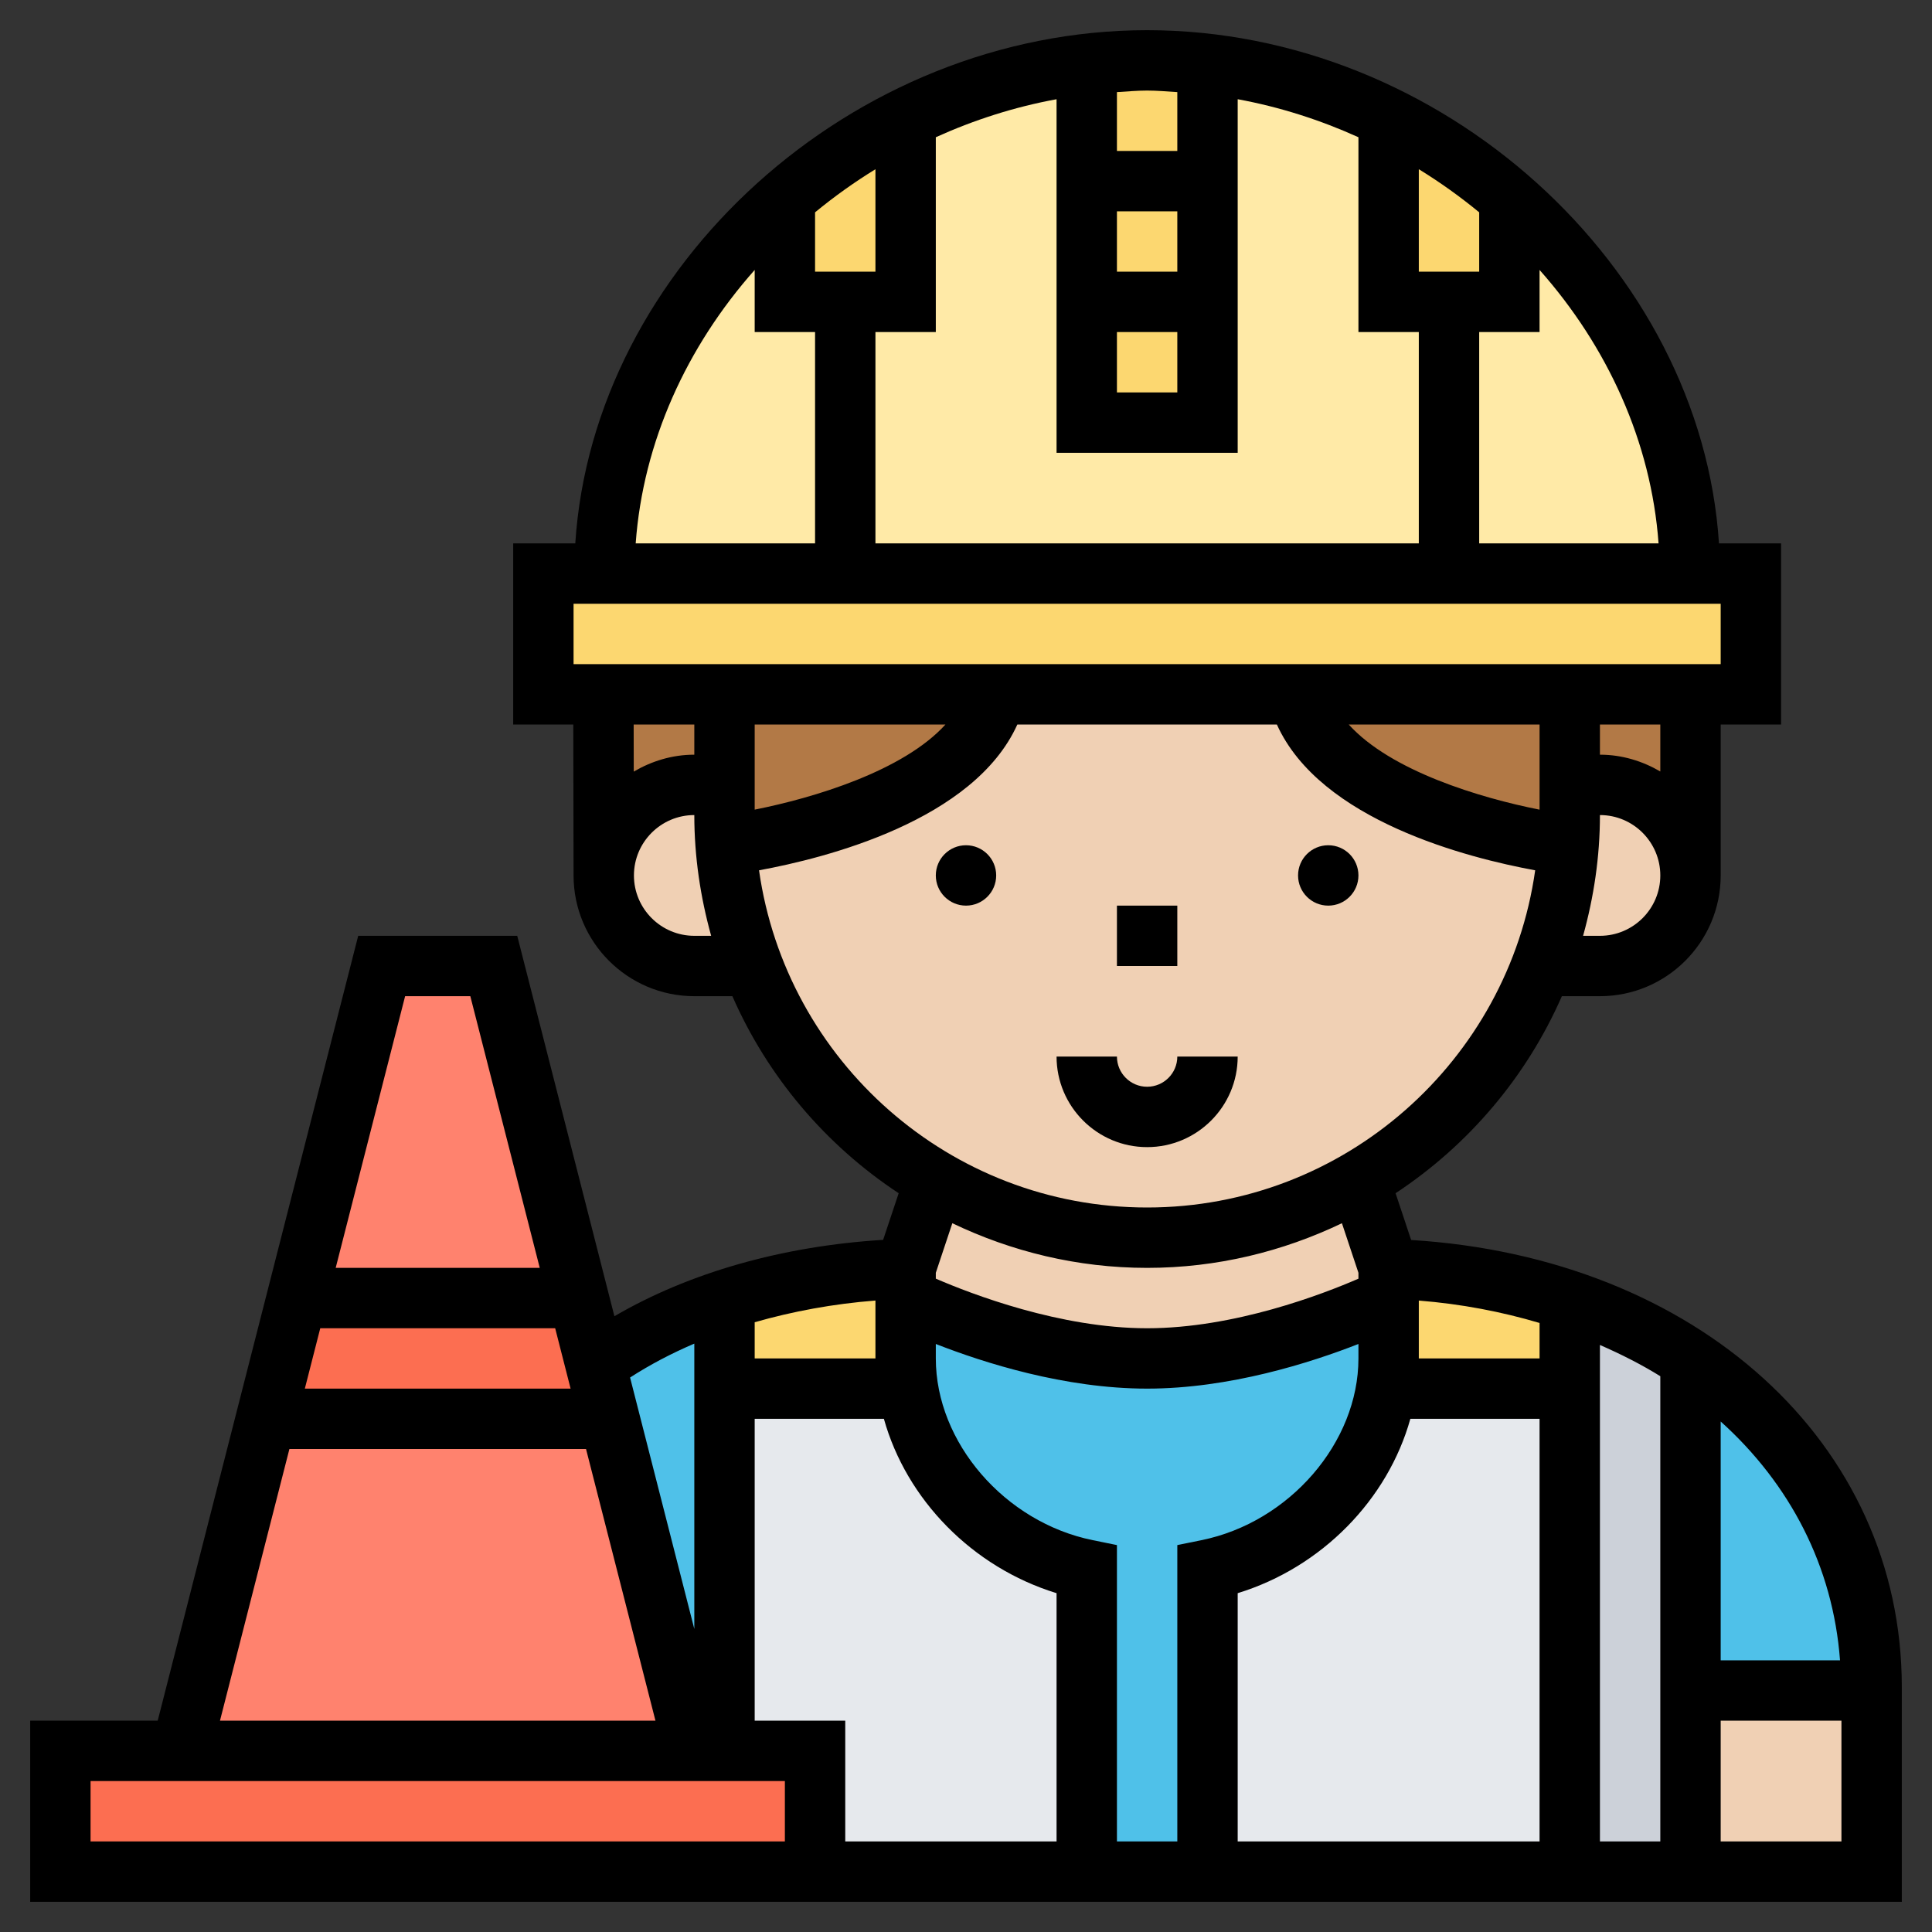 <svg id="Layer_6" enable-background="new 0 0 64 64" height="512" viewBox="0 0 64 64" width="512" xmlns="http://www.w3.org/2000/svg"><rect x="0" y="0" width="64" height="64" fill="#333333" stroke="none"/><path d="m20.18 46.95-.48-1.87.3-.08c1.19-.82 2.54-1.46 4-1.94v2.94 12h-1z" fill="#4fc1e9"/><path d="m46 43v2c0 .34-.03.67-.08.99-.47 2.97-2.98 5.42-5.92 6.01v10h-4v-10c-2.94-.59-5.45-3.04-5.92-6.01-.05-.32-.08-.65-.08-.99v-2s4 2 8 2 8-2 8-2z" fill="#4fc1e9"/><path d="m62 55.89v.11h-6v-10.93c3.68 2.47 6 6.28 6 10.82z" fill="#4fc1e9"/><path d="m36 52v10h-9v-4h-3v-12h6l.08-.01c.47 2.97 2.98 5.42 5.92 6.01z" fill="#e6e9ed"/><path d="m52 46v16h-12v-10c2.94-.59 5.45-3.04 5.92-6.01l.08.01z" fill="#e6e9ed"/><path d="m30 45c0 .34.03.67.08.99l-.08.01h-6v-2.94c1.86-.63 3.91-.97 6-1.03v.97z" fill="#fcd770"/><path d="m52 43.1v2.9h-6l-.08-.01c.05-.32.08-.65.08-.99v-2-.97c2.13.07 4.16.44 6 1.07z" fill="#fcd770"/><path d="m52 43.1c1.45.5 2.8 1.16 4 1.97v10.93 6h-4v-16z" fill="#ccd1d9"/><g fill="#f0d0b4"><path d="m56 56h6v6h-6z"/><path d="m46 42v.03.97s-4 2-8 2-8-2-8-2v-.97-.03l.97-2.9c2.07 1.21 4.47 1.9 7.03 1.9s4.96-.69 7.03-1.9z"/><path d="m51.96 28c.03-.33.04-.66.04-1v-1h1c1.66 0 3 1.34 3 3s-1.34 3-3 3h-1.93c.49-1.26.8-2.6.89-4z"/><path d="m43 23c.96 3.83 8.35 4.91 8.96 5-.09 1.4-.4 2.74-.89 4-1.14 3.01-3.29 5.51-6.04 7.1-2.07 1.21-4.47 1.9-7.03 1.9s-4.96-.69-7.03-1.9c-2.75-1.59-4.9-4.09-6.04-7.1-.49-1.26-.8-2.6-.89-4 .61-.09 8-1.17 8.96-5z"/><path d="m24.04 28c.09 1.4.4 2.74.89 4h-1.93c-1.66 0-3-1.34-3-3s1.34-3 3-3h1v1c0 .34.01.67.04 1z"/></g><path d="m56 23v6c0-1.66-1.34-3-3-3h-1v-3z" fill="#b27946"/><path d="m52 26v1c0 .34-.01.67-.04 1-.61-.09-8-1.17-8.96-5h9z" fill="#b27946"/><path d="m24 23h9c-.96 3.83-8.35 4.91-8.96 5-.03-.33-.04-.66-.04-1v-1z" fill="#b27946"/><path d="m20 29-.01-6h4.01v3h-1c-1.66 0-3 1.34-3 3z" fill="#b27946"/><path d="m50.25 6.73c3.54 3.19 5.75 7.64 5.75 12.27h-8v-9h2v-3z" fill="#ffeaa7"/><path d="m48 10v9h-20v-9h2v-6l-.05-.1c1.85-.93 3.89-1.55 6.05-1.79v3.89 4 4h4v-4-4-3.89c2.16.24 4.2.86 6.05 1.79l-.05.1v6z" fill="#ffeaa7"/><path d="m26 7v3h2v9h-8c0-4.63 2.21-9.08 5.75-12.27z" fill="#ffeaa7"/><path d="m20 19h8 20 8 2v4h-2-4-9-10-9-4.01-1.99v-4z" fill="#fcd770"/><path d="m50.25 6.73-.25.27v3h-2-2v-6l.05-.1c1.54.75 2.95 1.71 4.2 2.83z" fill="#fcd770"/><path d="m30 4v6h-2-2v-3l-.25-.27c1.25-1.12 2.66-2.08 4.2-2.83z" fill="#fcd770"/><path d="m38 2c-.68 0-1.34.04-2 .11v3.89 4 4h4v-4-4-3.89c-.66-.07-1.32-.11-2-.11z" fill="#fcd770"/><path d="m16.36 32 2.8 10.96-.16.04h-9l-.16-.04 2.8-10.96z" fill="#ff826e"/><path d="m20.18 46.95 2.82 11.05h-17l2.82-11.05.18.05h11z" fill="#ff826e"/><path d="m19.7 45.08.48 1.87-.18.05h-11l-.18-.05 1.02-3.99.16.04h9l.16-.04z" fill="#fc6e51"/><path d="m24 58h3v4h-25v-4h4 17z" fill="#fc6e51"/><path d="m46.746 41.076-.516-1.549c2.412-1.59 4.338-3.855 5.509-6.527h1.261c2.206 0 4-1.794 4-4v-5h2v-6h-2.057c-.592-9.164-9.176-17-18.943-17s-18.351 7.836-18.943 17h-2.057v6h1.991l.009 5.002c.001 2.205 1.795 3.998 4 3.998h1.261c1.171 2.672 3.097 4.937 5.509 6.527l-.515 1.545c-3.324.203-6.423 1.082-8.902 2.53l-3.219-12.602h-5.268l-6.642 26h-4.224v6h62v-7.112c0-8.1-6.796-14.229-16.254-14.812zm14.207 13.924h-3.953v-7.911c2.298 2.069 3.722 4.804 3.953 7.911zm-7.953-10.446c.702.307 1.375.647 2 1.035v15.411h-2zm-6-1.471c1.411.112 2.747.37 4 .742v1.175h-4zm4-16.262c-1.963-.388-4.927-1.278-6.322-2.821h6.322zm2 4.179h-.558c.354-1.276.558-2.613.558-4 1.103 0 2 .897 2 2s-.897 2-2 2zm2-5.444c-.591-.344-1.268-.556-2-.556v-1h2zm-.058-7.556h-5.942v-7h2v-2.058c2.252 2.54 3.697 5.697 3.942 9.058zm-27.942-9v-1.966c.631-.52 1.298-.997 2-1.428v3.394zm4 2v-6.454c1.268-.574 2.608-1.004 4-1.259v11.713h6v-11.713c1.392.255 2.732.686 4 1.259v6.454h2v7h-18v-7zm6 0h2v2h-2zm2-2h-2v-2h2zm8 0v-3.395c.702.432 1.369.909 2 1.428v1.967zm-8-5.949v1.949h-2v-1.949c.333-.02.664-.051 1-.051s.667.031 1 .051zm-14 5.891v2.058h2v7h-5.942c.245-3.361 1.69-6.518 3.942-9.058zm-6 11.058h38v2h-38zm6 4h6.32c-1.395 1.539-4.358 2.431-6.32 2.82zm-2 0v1c-.734 0-1.414.213-2.006.56l-.003-1.56zm0 7c-1.103 0-2-.897-2-2s.897-2 2-2c0 1.387.204 2.724.558 4zm2.144-2.17c2.212-.405 7.12-1.646 8.557-4.83h8.597c1.437 3.185 6.345 4.425 8.557 4.83-.894 6.303-6.309 11.17-12.855 11.17s-11.961-4.867-12.856-11.17zm12.856 13.17c2.312 0 4.495-.541 6.453-1.479l.547 1.642v.195c-1.184.514-4.11 1.642-7 1.642-2.88 0-5.813-1.13-7-1.643v-.194l.547-1.642c1.958.938 4.141 1.479 6.453 1.479zm-9 3h-4v-1.199c1.259-.361 2.601-.61 4-.719zm-6-.491v9.452l-2.128-8.329c.655-.423 1.367-.798 2.128-1.123zm-4.098 1.491h-8.804l.511-2h7.782zm-5.482-13h2.16l2.3 9h-6.76zm-3.833 15h9.826l2.3 9h-14.426zm16.413 13h-23v-2h23zm-1-4v-10h4.28c.745 2.669 2.926 4.918 5.72 5.776v8.224h-7v-4zm14-5.817v9.817h-2v-9.817l-.801-.163c-2.915-.592-5.199-3.237-5.199-6.02v-.479c1.588.622 4.269 1.479 7 1.479s5.412-.857 7-1.479v.479c0 2.783-2.284 5.428-5.199 6.02zm2 1.593c2.794-.858 4.975-3.108 5.72-5.776h4.28v14h-10zm16 8.224v-4h4v4z"/><path d="m41 35h-2c0 .552-.449 1-1 1s-1-.448-1-1h-2c0 1.654 1.346 3 3 3s3-1.346 3-3z"/><circle cx="32" cy="29" r="1"/><circle cx="44" cy="29" r="1"/><path d="m37 30h2v2h-2z"/></svg>